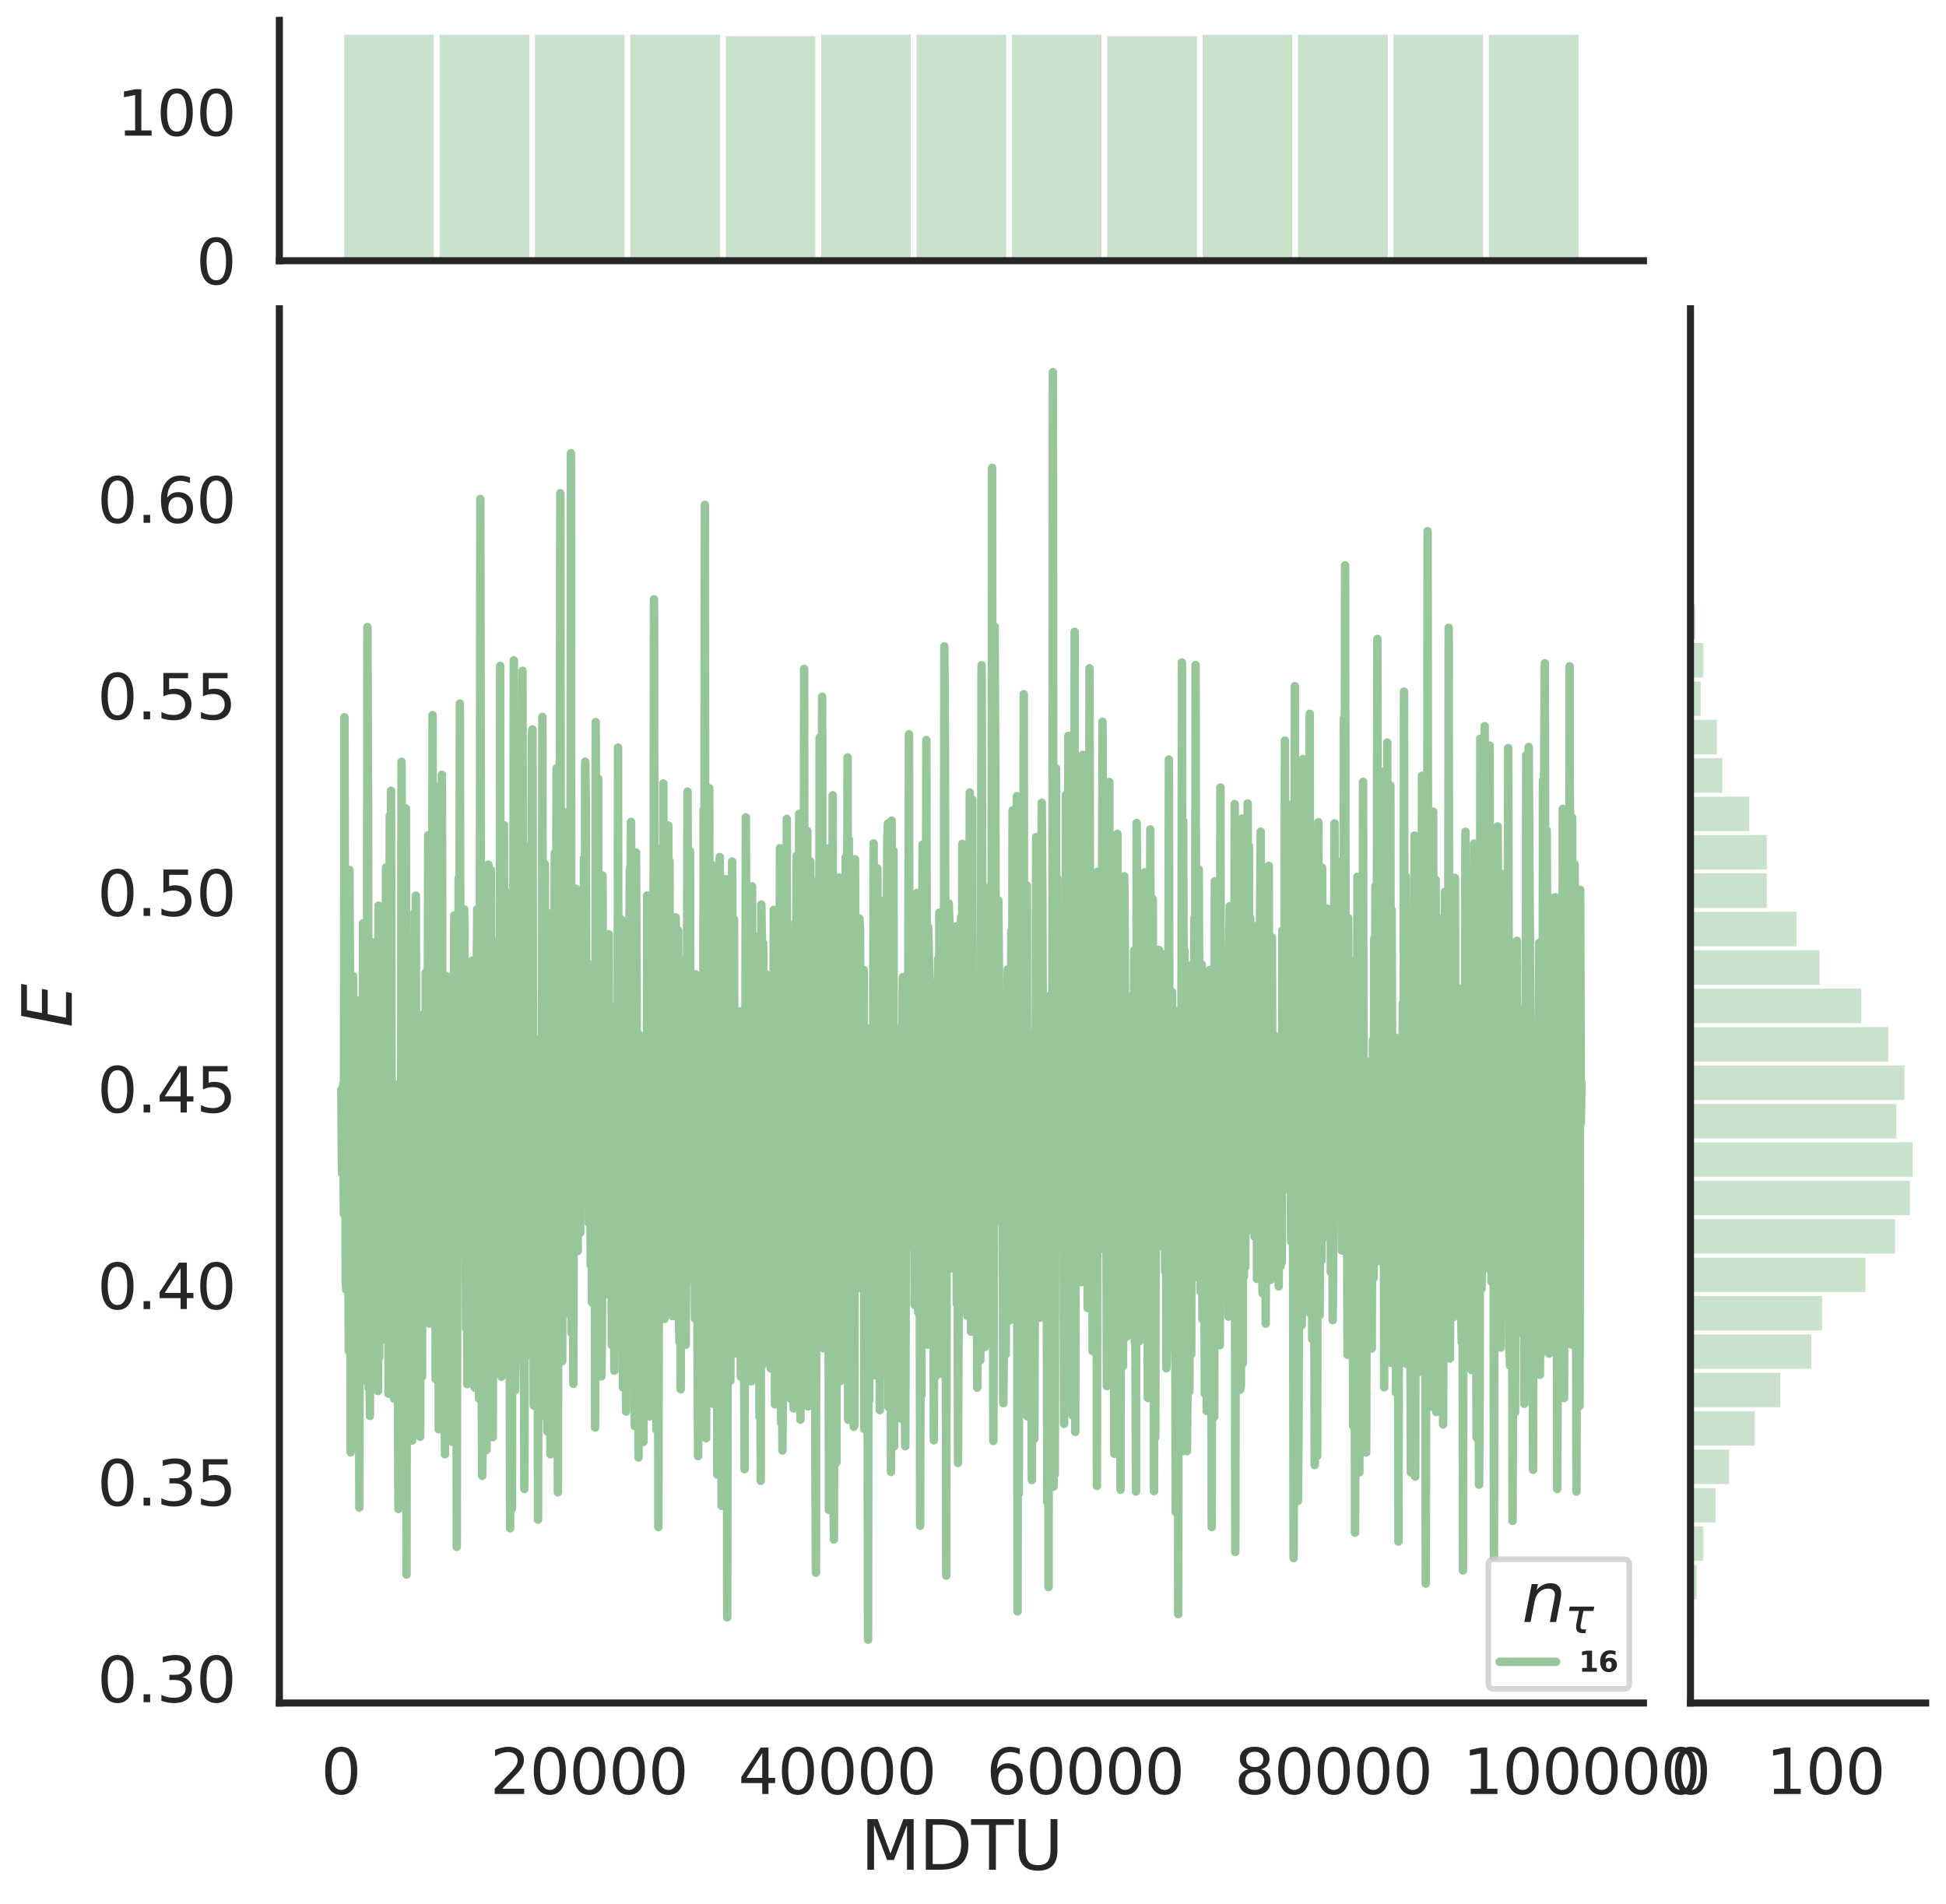<?xml version="1.0" encoding="utf-8" standalone="no"?>
<!DOCTYPE svg PUBLIC "-//W3C//DTD SVG 1.1//EN"
  "http://www.w3.org/Graphics/SVG/1.1/DTD/svg11.dtd">
<svg height="674.159pt" version="1.1" viewBox="0 0 688.982 674.159" width="688.982pt" xmlns="http://www.w3.org/2000/svg" xmlns:xlink="http://www.w3.org/1999/xlink">
 <defs>
  <style type="text/css">*{stroke-linecap:butt;stroke-linejoin:round;}</style>
 </defs>
 <g id="figure_1">
  <g id="patch_1">
   <path d="M 0 674.159 
L 688.982 674.159 
L 688.982 0 
L 0 0 
z
" style="fill:#ffffff;"/>
  </g>
  <g id="axes_1">
   <g id="patch_2">
    <path d="M 98.912 602.94 
L 581.861 602.94 
L 581.861 109.327 
L 98.912 109.327 
z
" style="fill:none;"/>
   </g>
   <g id="matplotlib.axis_1">
    <g id="xtick_1">
     <g id="text_1">
      <!-- 0 -->
      <g style="fill:#262626;" transform="translate(113.646 635.157)scale(0.22 -0.22)">
       <defs>
        <path d="M 2034 4250 
Q 1547 4250 1301 3770 
Q 1056 3291 1056 2328 
Q 1056 1369 1301 889 
Q 1547 409 2034 409 
Q 2525 409 2770 889 
Q 3016 1369 3016 2328 
Q 3016 3291 2770 3770 
Q 2525 4250 2034 4250 
z
M 2034 4750 
Q 2819 4750 3233 4129 
Q 3647 3509 3647 2328 
Q 3647 1150 3233 529 
Q 2819 -91 2034 -91 
Q 1250 -91 836 529 
Q 422 1150 422 2328 
Q 422 3509 836 4129 
Q 1250 4750 2034 4750 
z
" id="DejaVuSans-30" transform="scale(0.016)"/>
       </defs>
       <use xlink:href="#DejaVuSans-30"/>
      </g>
     </g>
    </g>
    <g id="xtick_2">
     <g id="text_2">
      <!-- 20000 -->
      <g style="fill:#262626;" transform="translate(173.504 635.157)scale(0.22 -0.22)">
       <defs>
        <path d="M 1228 531 
L 3431 531 
L 3431 0 
L 469 0 
L 469 531 
Q 828 903 1448 1529 
Q 2069 2156 2228 2338 
Q 2531 2678 2651 2914 
Q 2772 3150 2772 3378 
Q 2772 3750 2511 3984 
Q 2250 4219 1831 4219 
Q 1534 4219 1204 4116 
Q 875 4013 500 3803 
L 500 4441 
Q 881 4594 1212 4672 
Q 1544 4750 1819 4750 
Q 2544 4750 2975 4387 
Q 3406 4025 3406 3419 
Q 3406 3131 3298 2873 
Q 3191 2616 2906 2266 
Q 2828 2175 2409 1742 
Q 1991 1309 1228 531 
z
" id="DejaVuSans-32" transform="scale(0.016)"/>
       </defs>
       <use xlink:href="#DejaVuSans-32"/>
       <use x="63.623" xlink:href="#DejaVuSans-30"/>
       <use x="127.246" xlink:href="#DejaVuSans-30"/>
       <use x="190.869" xlink:href="#DejaVuSans-30"/>
       <use x="254.492" xlink:href="#DejaVuSans-30"/>
      </g>
     </g>
    </g>
    <g id="xtick_3">
     <g id="text_3">
      <!-- 40000 -->
      <g style="fill:#262626;" transform="translate(261.357 635.157)scale(0.22 -0.22)">
       <defs>
        <path d="M 2419 4116 
L 825 1625 
L 2419 1625 
L 2419 4116 
z
M 2253 4666 
L 3047 4666 
L 3047 1625 
L 3713 1625 
L 3713 1100 
L 3047 1100 
L 3047 0 
L 2419 0 
L 2419 1100 
L 313 1100 
L 313 1709 
L 2253 4666 
z
" id="DejaVuSans-34" transform="scale(0.016)"/>
       </defs>
       <use xlink:href="#DejaVuSans-34"/>
       <use x="63.623" xlink:href="#DejaVuSans-30"/>
       <use x="127.246" xlink:href="#DejaVuSans-30"/>
       <use x="190.869" xlink:href="#DejaVuSans-30"/>
       <use x="254.492" xlink:href="#DejaVuSans-30"/>
      </g>
     </g>
    </g>
    <g id="xtick_4">
     <g id="text_4">
      <!-- 60000 -->
      <g style="fill:#262626;" transform="translate(349.209 635.157)scale(0.22 -0.22)">
       <defs>
        <path d="M 2113 2584 
Q 1688 2584 1439 2293 
Q 1191 2003 1191 1497 
Q 1191 994 1439 701 
Q 1688 409 2113 409 
Q 2538 409 2786 701 
Q 3034 994 3034 1497 
Q 3034 2003 2786 2293 
Q 2538 2584 2113 2584 
z
M 3366 4563 
L 3366 3988 
Q 3128 4100 2886 4159 
Q 2644 4219 2406 4219 
Q 1781 4219 1451 3797 
Q 1122 3375 1075 2522 
Q 1259 2794 1537 2939 
Q 1816 3084 2150 3084 
Q 2853 3084 3261 2657 
Q 3669 2231 3669 1497 
Q 3669 778 3244 343 
Q 2819 -91 2113 -91 
Q 1303 -91 875 529 
Q 447 1150 447 2328 
Q 447 3434 972 4092 
Q 1497 4750 2381 4750 
Q 2619 4750 2861 4703 
Q 3103 4656 3366 4563 
z
" id="DejaVuSans-36" transform="scale(0.016)"/>
       </defs>
       <use xlink:href="#DejaVuSans-36"/>
       <use x="63.623" xlink:href="#DejaVuSans-30"/>
       <use x="127.246" xlink:href="#DejaVuSans-30"/>
       <use x="190.869" xlink:href="#DejaVuSans-30"/>
       <use x="254.492" xlink:href="#DejaVuSans-30"/>
      </g>
     </g>
    </g>
    <g id="xtick_5">
     <g id="text_5">
      <!-- 80000 -->
      <g style="fill:#262626;" transform="translate(437.062 635.157)scale(0.22 -0.22)">
       <defs>
        <path d="M 2034 2216 
Q 1584 2216 1326 1975 
Q 1069 1734 1069 1313 
Q 1069 891 1326 650 
Q 1584 409 2034 409 
Q 2484 409 2743 651 
Q 3003 894 3003 1313 
Q 3003 1734 2745 1975 
Q 2488 2216 2034 2216 
z
M 1403 2484 
Q 997 2584 770 2862 
Q 544 3141 544 3541 
Q 544 4100 942 4425 
Q 1341 4750 2034 4750 
Q 2731 4750 3128 4425 
Q 3525 4100 3525 3541 
Q 3525 3141 3298 2862 
Q 3072 2584 2669 2484 
Q 3125 2378 3379 2068 
Q 3634 1759 3634 1313 
Q 3634 634 3220 271 
Q 2806 -91 2034 -91 
Q 1263 -91 848 271 
Q 434 634 434 1313 
Q 434 1759 690 2068 
Q 947 2378 1403 2484 
z
M 1172 3481 
Q 1172 3119 1398 2916 
Q 1625 2713 2034 2713 
Q 2441 2713 2670 2916 
Q 2900 3119 2900 3481 
Q 2900 3844 2670 4047 
Q 2441 4250 2034 4250 
Q 1625 4250 1398 4047 
Q 1172 3844 1172 3481 
z
" id="DejaVuSans-38" transform="scale(0.016)"/>
       </defs>
       <use xlink:href="#DejaVuSans-38"/>
       <use x="63.623" xlink:href="#DejaVuSans-30"/>
       <use x="127.246" xlink:href="#DejaVuSans-30"/>
       <use x="190.869" xlink:href="#DejaVuSans-30"/>
       <use x="254.492" xlink:href="#DejaVuSans-30"/>
      </g>
     </g>
    </g>
    <g id="xtick_6">
     <g id="text_6">
      <!-- 100000 -->
      <g style="fill:#262626;" transform="translate(517.917 635.157)scale(0.22 -0.22)">
       <defs>
        <path d="M 794 531 
L 1825 531 
L 1825 4091 
L 703 3866 
L 703 4441 
L 1819 4666 
L 2450 4666 
L 2450 531 
L 3481 531 
L 3481 0 
L 794 0 
L 794 531 
z
" id="DejaVuSans-31" transform="scale(0.016)"/>
       </defs>
       <use xlink:href="#DejaVuSans-31"/>
       <use x="63.623" xlink:href="#DejaVuSans-30"/>
       <use x="127.246" xlink:href="#DejaVuSans-30"/>
       <use x="190.869" xlink:href="#DejaVuSans-30"/>
       <use x="254.492" xlink:href="#DejaVuSans-30"/>
       <use x="318.115" xlink:href="#DejaVuSans-30"/>
      </g>
     </g>
    </g>
    <g id="text_7">
     <!-- MDTU -->
     <g style="fill:#262626;" transform="translate(304.681 661.968)scale(0.24 -0.24)">
      <defs>
       <path d="M 628 4666 
L 1569 4666 
L 2759 1491 
L 3956 4666 
L 4897 4666 
L 4897 0 
L 4281 0 
L 4281 4097 
L 3078 897 
L 2444 897 
L 1241 4097 
L 1241 0 
L 628 0 
L 628 4666 
z
" id="DejaVuSans-4d" transform="scale(0.016)"/>
       <path d="M 1259 4147 
L 1259 519 
L 2022 519 
Q 2988 519 3436 956 
Q 3884 1394 3884 2338 
Q 3884 3275 3436 3711 
Q 2988 4147 2022 4147 
L 1259 4147 
z
M 628 4666 
L 1925 4666 
Q 3281 4666 3915 4102 
Q 4550 3538 4550 2338 
Q 4550 1131 3912 565 
Q 3275 0 1925 0 
L 628 0 
L 628 4666 
z
" id="DejaVuSans-44" transform="scale(0.016)"/>
       <path d="M -19 4666 
L 3928 4666 
L 3928 4134 
L 2272 4134 
L 2272 0 
L 1638 0 
L 1638 4134 
L -19 4134 
L -19 4666 
z
" id="DejaVuSans-54" transform="scale(0.016)"/>
       <path d="M 556 4666 
L 1191 4666 
L 1191 1831 
Q 1191 1081 1462 751 
Q 1734 422 2344 422 
Q 2950 422 3222 751 
Q 3494 1081 3494 1831 
L 3494 4666 
L 4128 4666 
L 4128 1753 
Q 4128 841 3676 375 
Q 3225 -91 2344 -91 
Q 1459 -91 1007 375 
Q 556 841 556 1753 
L 556 4666 
z
" id="DejaVuSans-55" transform="scale(0.016)"/>
      </defs>
      <use xlink:href="#DejaVuSans-4d"/>
      <use x="86.279" xlink:href="#DejaVuSans-44"/>
      <use x="163.281" xlink:href="#DejaVuSans-54"/>
      <use x="224.365" xlink:href="#DejaVuSans-55"/>
     </g>
    </g>
   </g>
   <g id="matplotlib.axis_2">
    <g id="ytick_1">
     <g id="text_8">
      <!-- 0.30 -->
      <g style="fill:#262626;" transform="translate(34.428 602.647)scale(0.22 -0.22)">
       <defs>
        <path d="M 684 794 
L 1344 794 
L 1344 0 
L 684 0 
L 684 794 
z
" id="DejaVuSans-2e" transform="scale(0.016)"/>
        <path d="M 2597 2516 
Q 3050 2419 3304 2112 
Q 3559 1806 3559 1356 
Q 3559 666 3084 287 
Q 2609 -91 1734 -91 
Q 1441 -91 1130 -33 
Q 819 25 488 141 
L 488 750 
Q 750 597 1062 519 
Q 1375 441 1716 441 
Q 2309 441 2620 675 
Q 2931 909 2931 1356 
Q 2931 1769 2642 2001 
Q 2353 2234 1838 2234 
L 1294 2234 
L 1294 2753 
L 1863 2753 
Q 2328 2753 2575 2939 
Q 2822 3125 2822 3475 
Q 2822 3834 2567 4026 
Q 2313 4219 1838 4219 
Q 1578 4219 1281 4162 
Q 984 4106 628 3988 
L 628 4550 
Q 988 4650 1302 4700 
Q 1616 4750 1894 4750 
Q 2613 4750 3031 4423 
Q 3450 4097 3450 3541 
Q 3450 3153 3228 2886 
Q 3006 2619 2597 2516 
z
" id="DejaVuSans-33" transform="scale(0.016)"/>
       </defs>
       <use xlink:href="#DejaVuSans-30"/>
       <use x="63.623" xlink:href="#DejaVuSans-2e"/>
       <use x="95.41" xlink:href="#DejaVuSans-33"/>
       <use x="159.033" xlink:href="#DejaVuSans-30"/>
      </g>
     </g>
    </g>
    <g id="ytick_2">
     <g id="text_9">
      <!-- 0.35 -->
      <g style="fill:#262626;" transform="translate(34.428 533.055)scale(0.22 -0.22)">
       <defs>
        <path d="M 691 4666 
L 3169 4666 
L 3169 4134 
L 1269 4134 
L 1269 2991 
Q 1406 3038 1543 3061 
Q 1681 3084 1819 3084 
Q 2600 3084 3056 2656 
Q 3513 2228 3513 1497 
Q 3513 744 3044 326 
Q 2575 -91 1722 -91 
Q 1428 -91 1123 -41 
Q 819 9 494 109 
L 494 744 
Q 775 591 1075 516 
Q 1375 441 1709 441 
Q 2250 441 2565 725 
Q 2881 1009 2881 1497 
Q 2881 1984 2565 2268 
Q 2250 2553 1709 2553 
Q 1456 2553 1204 2497 
Q 953 2441 691 2322 
L 691 4666 
z
" id="DejaVuSans-35" transform="scale(0.016)"/>
       </defs>
       <use xlink:href="#DejaVuSans-30"/>
       <use x="63.623" xlink:href="#DejaVuSans-2e"/>
       <use x="95.41" xlink:href="#DejaVuSans-33"/>
       <use x="159.033" xlink:href="#DejaVuSans-35"/>
      </g>
     </g>
    </g>
    <g id="ytick_3">
     <g id="text_10">
      <!-- 0.40 -->
      <g style="fill:#262626;" transform="translate(34.428 463.462)scale(0.22 -0.22)">
       <use xlink:href="#DejaVuSans-30"/>
       <use x="63.623" xlink:href="#DejaVuSans-2e"/>
       <use x="95.41" xlink:href="#DejaVuSans-34"/>
       <use x="159.033" xlink:href="#DejaVuSans-30"/>
      </g>
     </g>
    </g>
    <g id="ytick_4">
     <g id="text_11">
      <!-- 0.45 -->
      <g style="fill:#262626;" transform="translate(34.428 393.869)scale(0.22 -0.22)">
       <use xlink:href="#DejaVuSans-30"/>
       <use x="63.623" xlink:href="#DejaVuSans-2e"/>
       <use x="95.41" xlink:href="#DejaVuSans-34"/>
       <use x="159.033" xlink:href="#DejaVuSans-35"/>
      </g>
     </g>
    </g>
    <g id="ytick_5">
     <g id="text_12">
      <!-- 0.50 -->
      <g style="fill:#262626;" transform="translate(34.428 324.277)scale(0.22 -0.22)">
       <use xlink:href="#DejaVuSans-30"/>
       <use x="63.623" xlink:href="#DejaVuSans-2e"/>
       <use x="95.41" xlink:href="#DejaVuSans-35"/>
       <use x="159.033" xlink:href="#DejaVuSans-30"/>
      </g>
     </g>
    </g>
    <g id="ytick_6">
     <g id="text_13">
      <!-- 0.55 -->
      <g style="fill:#262626;" transform="translate(34.428 254.684)scale(0.22 -0.22)">
       <use xlink:href="#DejaVuSans-30"/>
       <use x="63.623" xlink:href="#DejaVuSans-2e"/>
       <use x="95.41" xlink:href="#DejaVuSans-35"/>
       <use x="159.033" xlink:href="#DejaVuSans-35"/>
      </g>
     </g>
    </g>
    <g id="ytick_7">
     <g id="text_14">
      <!-- 0.60 -->
      <g style="fill:#262626;" transform="translate(34.428 185.091)scale(0.22 -0.22)">
       <use xlink:href="#DejaVuSans-30"/>
       <use x="63.623" xlink:href="#DejaVuSans-2e"/>
       <use x="95.41" xlink:href="#DejaVuSans-36"/>
       <use x="159.033" xlink:href="#DejaVuSans-30"/>
      </g>
     </g>
    </g>
    <g id="text_15">
     <!-- $E$ -->
     <g style="fill:#262626;" transform="translate(25.436 363.813)rotate(-90)scale(0.24 -0.24)">
      <defs>
       <path d="M 1081 4666 
L 4031 4666 
L 3928 4134 
L 1606 4134 
L 1338 2753 
L 3566 2753 
L 3463 2222 
L 1234 2222 
L 909 531 
L 3284 531 
L 3181 0 
L 172 0 
L 1081 4666 
z
" id="DejaVuSans-Oblique-45" transform="scale(0.016)"/>
      </defs>
      <use transform="translate(0 0.094)" xlink:href="#DejaVuSans-Oblique-45"/>
     </g>
    </g>
   </g>
   <g id="line2d_1">
    <path clip-path="url(#pad5e156735)" d="M 120.864 385.814 
L 121.084 415.402 
L 121.303 386.801 
L 121.523 383.67 
L 121.743 429.761 
L 121.962 253.935 
L 122.402 453.784 
L 122.621 456.664 
L 122.841 379.818 
L 123.06 388.486 
L 123.5 478.352 
L 123.719 308.008 
L 123.939 350.327 
L 124.159 514.188 
L 124.378 384.657 
L 124.598 413.88 
L 125.037 345.568 
L 125.257 405.22 
L 125.476 424.006 
L 125.696 355.274 
L 125.916 402.727 
L 126.135 481.022 
L 126.355 403.433 
L 126.575 406.36 
L 126.794 403.505 
L 127.014 439.143 
L 127.233 533.757 
L 127.453 354.105 
L 127.673 375.933 
L 127.892 489.139 
L 128.112 427.335 
L 128.332 417.382 
L 128.551 326.914 
L 128.771 471.194 
L 129.21 412.425 
L 129.43 364.649 
L 129.649 457.155 
L 129.869 415.691 
L 130.089 221.991 
L 130.308 284.732 
L 130.528 491.461 
L 130.748 456.887 
L 130.967 501.272 
L 131.187 371.46 
L 131.406 333.422 
L 131.626 384.85 
L 131.846 360.747 
L 132.065 489.121 
L 132.285 390.146 
L 132.505 348.675 
L 132.724 384.115 
L 132.944 443.615 
L 133.164 395.338 
L 133.383 436.656 
L 133.603 428.635 
L 133.822 492.482 
L 134.042 320.65 
L 134.262 480.558 
L 134.701 339.179 
L 134.921 474.57 
L 135.36 383.439 
L 135.579 461.945 
L 135.799 348.229 
L 136.019 379.849 
L 136.238 454.083 
L 136.458 411.361 
L 136.678 307.154 
L 136.897 366.938 
L 137.117 462.562 
L 137.337 331.817 
L 137.556 493.437 
L 137.776 463.337 
L 137.995 288.775 
L 138.215 446.07 
L 138.435 279.979 
L 138.874 492.312 
L 139.094 476.113 
L 139.313 410.3 
L 139.533 495.24 
L 139.752 479.16 
L 139.972 453.748 
L 140.192 483.648 
L 140.411 384.111 
L 140.851 486.184 
L 141.07 534.271 
L 141.29 426.709 
L 141.51 384.507 
L 141.729 386.18 
L 141.949 441.96 
L 142.168 269.711 
L 142.388 430.283 
L 142.608 341.64 
L 142.827 512.955 
L 143.047 361.487 
L 143.267 385.989 
L 143.486 429.686 
L 143.706 286.259 
L 143.926 557.473 
L 144.145 364.03 
L 144.365 452.424 
L 144.584 485.895 
L 144.804 364.508 
L 145.024 349.053 
L 145.243 441.773 
L 145.463 362.431 
L 145.683 464.057 
L 145.902 510.036 
L 146.122 499.081 
L 146.341 381.52 
L 146.561 396.112 
L 146.781 323.067 
L 147 410.02 
L 147.22 317.087 
L 147.44 446.969 
L 147.659 389.164 
L 147.879 502.384 
L 148.099 495.344 
L 148.318 443.687 
L 148.538 359.38 
L 148.757 508.658 
L 148.977 376.409 
L 149.197 477.309 
L 149.416 487.457 
L 149.636 361.96 
L 149.856 463.954 
L 150.075 379.643 
L 150.295 396.435 
L 150.514 441.686 
L 150.734 344.318 
L 150.954 442.553 
L 151.173 463.48 
L 151.613 295.746 
L 151.832 364.18 
L 152.052 468.621 
L 152.272 376.056 
L 152.491 387.806 
L 152.711 439.95 
L 152.93 412.373 
L 153.15 253.194 
L 153.37 395.04 
L 153.589 409.266 
L 153.809 333.639 
L 154.029 381.66 
L 154.248 488.276 
L 154.468 405.182 
L 154.687 458.026 
L 155.127 278.529 
L 155.346 506.013 
L 155.566 412.577 
L 155.786 369.687 
L 156.225 430.053 
L 156.445 274.312 
L 156.664 381.59 
L 156.884 386.433 
L 157.103 431.573 
L 157.323 389.122 
L 157.543 514.867 
L 157.982 345.533 
L 158.861 477.199 
L 159.08 447.342 
L 159.3 351.189 
L 159.519 403.249 
L 159.739 410.731 
L 159.959 388.865 
L 160.178 510.496 
L 160.837 324.102 
L 161.057 355.073 
L 161.276 431.059 
L 161.496 339.182 
L 161.716 547.634 
L 161.935 425.683 
L 162.155 419.879 
L 162.375 311.009 
L 162.594 386.954 
L 162.814 249.088 
L 163.034 372.249 
L 163.253 432.988 
L 163.473 426.05 
L 163.692 437.378 
L 163.912 403.075 
L 164.132 441.661 
L 164.351 321.93 
L 164.571 356.26 
L 165.01 470.28 
L 165.23 417.849 
L 165.449 490.054 
L 165.669 474.612 
L 165.889 371.168 
L 166.328 446.038 
L 166.548 344.818 
L 166.767 466.267 
L 166.987 380.751 
L 167.207 340.082 
L 167.426 356.59 
L 167.646 435.138 
L 167.865 395.274 
L 168.085 491.26 
L 168.305 420.968 
L 168.524 415.257 
L 168.744 351.437 
L 168.964 321.902 
L 169.183 418.836 
L 169.403 375.942 
L 169.622 495.178 
L 169.842 389.452 
L 170.062 176.653 
L 170.501 478.755 
L 170.721 522.51 
L 170.94 508.257 
L 171.38 412.331 
L 171.599 425.364 
L 171.819 401.832 
L 172.258 513.376 
L 172.478 356.774 
L 172.917 306.141 
L 173.356 457.564 
L 173.796 308.011 
L 174.015 429.04 
L 174.235 386.125 
L 174.454 508.825 
L 174.674 406.096 
L 174.894 412.002 
L 175.113 342.928 
L 175.333 397.463 
L 175.553 375.716 
L 175.772 333.456 
L 175.992 337.655 
L 176.211 407.635 
L 176.431 399.267 
L 176.651 356.893 
L 176.87 425.505 
L 177.09 235.752 
L 177.31 471.97 
L 177.529 487.4 
L 177.969 436.993 
L 178.188 451.121 
L 178.408 292.104 
L 178.627 397.732 
L 178.847 315.338 
L 179.286 434.295 
L 179.506 449.555 
L 179.726 449.485 
L 179.945 419.447 
L 180.165 416.531 
L 180.384 397.343 
L 180.604 541.044 
L 180.824 359.137 
L 181.263 534.102 
L 181.483 316.845 
L 181.702 364.032 
L 181.922 233.786 
L 182.361 492.275 
L 182.581 476.688 
L 182.8 416.211 
L 183.02 404.408 
L 183.459 459.017 
L 183.679 343.079 
L 183.899 461.735 
L 184.118 441.31 
L 184.338 357.75 
L 184.557 407.112 
L 184.777 360.291 
L 184.997 237.488 
L 185.216 422.527 
L 185.436 451.962 
L 185.656 527.17 
L 185.875 417.091 
L 186.095 460.992 
L 186.315 480.029 
L 186.534 361.184 
L 186.754 425.763 
L 186.973 415.645 
L 187.193 434.792 
L 187.413 387.659 
L 187.632 402.779 
L 187.852 299.22 
L 188.072 372.008 
L 188.291 260.583 
L 188.511 258.245 
L 188.95 497.604 
L 189.389 433.272 
L 189.609 437.513 
L 189.829 367.969 
L 190.048 379.795 
L 190.268 368.857 
L 190.488 538.013 
L 190.707 438.199 
L 190.927 501.988 
L 191.146 436.638 
L 191.366 415.995 
L 191.586 468.01 
L 191.805 443.825 
L 192.025 253.807 
L 192.245 447.095 
L 192.464 373.065 
L 192.904 305.999 
L 193.123 445.589 
L 193.343 472.106 
L 193.562 322.949 
L 193.782 506.81 
L 194.002 374.194 
L 194.221 452.168 
L 194.441 356.12 
L 194.661 403.625 
L 194.88 514.9 
L 195.1 352.01 
L 195.319 395.146 
L 195.539 388.018 
L 195.759 430.705 
L 195.978 415.575 
L 196.198 388.456 
L 196.418 301.99 
L 196.637 417.382 
L 197.077 272.033 
L 197.516 528.331 
L 197.735 398.192 
L 197.955 371.44 
L 198.175 302.259 
L 198.394 174.611 
L 198.614 422.879 
L 198.834 425.357 
L 199.053 481.948 
L 199.492 287.388 
L 199.712 379.234 
L 199.932 409.144 
L 200.151 338.423 
L 200.371 415.589 
L 200.591 351.334 
L 200.81 429.482 
L 201.25 383.268 
L 201.469 465.16 
L 201.689 287.057 
L 201.908 409.845 
L 202.128 160.441 
L 202.348 471.849 
L 202.567 471 
L 202.787 439.333 
L 203.007 489.903 
L 203.226 335.504 
L 203.446 350.233 
L 203.665 380.68 
L 203.885 314.677 
L 204.324 375.783 
L 204.544 442.892 
L 204.764 360.345 
L 204.983 415.845 
L 205.423 436.435 
L 205.642 375.215 
L 205.862 347.841 
L 206.081 352.485 
L 206.521 426.809 
L 206.74 303.918 
L 206.96 409.863 
L 207.18 269.677 
L 207.399 283.178 
L 207.619 393.567 
L 207.839 403.994 
L 208.058 398.292 
L 208.278 341.287 
L 208.497 433.03 
L 208.717 425.501 
L 208.937 400.874 
L 209.156 448.012 
L 209.376 358.683 
L 209.596 461.152 
L 209.815 344.255 
L 210.035 449.993 
L 210.254 380.941 
L 210.474 354.71 
L 210.694 505.411 
L 210.913 255.673 
L 211.133 394.035 
L 211.353 375.585 
L 211.572 444.939 
L 211.792 275.679 
L 212.012 455.197 
L 212.451 329.015 
L 212.67 361.319 
L 212.89 487.314 
L 213.11 473.52 
L 213.329 309.988 
L 213.549 387.925 
L 213.769 388.408 
L 213.988 436.18 
L 214.208 393.92 
L 214.427 422.459 
L 214.647 338.522 
L 214.867 458.158 
L 215.086 431.816 
L 215.306 359.337 
L 215.526 330.765 
L 215.745 447.786 
L 215.965 442.238 
L 216.185 410.634 
L 216.404 405.847 
L 216.624 476.247 
L 216.843 385.544 
L 217.063 417.739 
L 217.283 356.495 
L 217.502 485.278 
L 217.942 395.232 
L 218.161 465.379 
L 218.381 468.015 
L 218.6 442.994 
L 218.82 264.68 
L 219.04 467.92 
L 219.259 455.807 
L 219.479 335.873 
L 219.699 367.314 
L 219.918 325.522 
L 220.138 467.301 
L 220.358 350.946 
L 220.577 491.275 
L 220.797 436.295 
L 221.016 428.37 
L 221.236 397.278 
L 221.675 499.758 
L 221.895 412.328 
L 222.115 413.4 
L 222.334 401.864 
L 222.554 344.091 
L 222.774 341.504 
L 222.993 307.652 
L 223.213 323 
L 223.432 290.987 
L 223.652 434.278 
L 223.872 406.386 
L 224.091 439.985 
L 224.311 370.501 
L 224.75 504.952 
L 225.189 301.804 
L 225.409 351.89 
L 225.629 456.381 
L 225.848 383.27 
L 226.068 516.018 
L 226.288 366.335 
L 226.507 398.582 
L 226.727 372.52 
L 226.947 412.256 
L 227.166 427.077 
L 227.386 420.282 
L 227.605 408.318 
L 227.825 510.482 
L 228.264 374.402 
L 228.484 472.024 
L 228.704 458.718 
L 228.923 462.342 
L 229.143 317.053 
L 229.362 449.156 
L 229.582 472.154 
L 229.802 329.807 
L 230.021 501.457 
L 230.241 377.177 
L 230.461 436.707 
L 230.68 352.164 
L 230.9 487.427 
L 231.12 460.374 
L 231.339 379.479 
L 231.559 212.191 
L 231.778 415.786 
L 231.998 465.83 
L 232.218 309.217 
L 232.437 506.285 
L 232.657 312.827 
L 232.877 300.507 
L 233.096 540.653 
L 233.316 425.199 
L 233.535 427.486 
L 233.755 459.791 
L 233.975 328.432 
L 234.414 370.548 
L 234.634 418.148 
L 234.853 277.37 
L 235.073 409.908 
L 235.293 466.958 
L 235.732 351.188 
L 235.951 455.43 
L 236.171 341.446 
L 236.391 457.974 
L 236.61 292.287 
L 236.83 442.205 
L 237.05 304.968 
L 237.269 463.094 
L 237.489 382.079 
L 237.708 342.701 
L 237.928 363.714 
L 238.148 465.986 
L 238.367 409.96 
L 238.587 404.788 
L 238.807 324.833 
L 239.026 387.098 
L 239.246 324.8 
L 239.466 345.862 
L 239.685 436.238 
L 239.905 395.403 
L 240.124 329.458 
L 240.344 465.571 
L 240.564 475.238 
L 240.783 339.644 
L 241.003 491.878 
L 241.223 395.406 
L 241.442 447.866 
L 241.662 423.993 
L 241.882 383.344 
L 242.101 424.835 
L 242.321 385.144 
L 242.54 382.519 
L 242.76 476.134 
L 242.98 440.763 
L 243.419 280.283 
L 243.858 453.095 
L 244.078 403.375 
L 244.297 301.347 
L 244.517 402.332 
L 244.737 391.089 
L 245.176 346.262 
L 245.396 362.587 
L 245.615 368.99 
L 246.055 466.867 
L 246.274 344.974 
L 246.713 449.978 
L 246.933 468.892 
L 247.153 515.52 
L 247.372 485.673 
L 247.592 414.266 
L 247.812 437.287 
L 248.031 351.205 
L 248.251 376.526 
L 248.47 354.449 
L 248.91 425.618 
L 249.129 286.649 
L 249.349 336.15 
L 249.569 178.742 
L 249.788 485.493 
L 250.008 509.21 
L 250.228 329.298 
L 250.447 456.168 
L 250.886 394.842 
L 251.106 279.073 
L 251.326 424.952 
L 251.545 441.774 
L 251.765 395.126 
L 251.985 306.175 
L 252.204 490.947 
L 252.424 497.005 
L 252.643 415.297 
L 252.863 481.522 
L 253.083 484.731 
L 253.302 335.633 
L 253.522 339.814 
L 253.742 362.633 
L 253.961 522.03 
L 254.181 443.183 
L 254.401 473.594 
L 254.62 309.698 
L 254.84 303.463 
L 255.279 442.935 
L 255.499 533.137 
L 255.718 389.98 
L 255.938 358.26 
L 256.158 357.536 
L 256.377 464.097 
L 256.597 424.555 
L 256.817 311.259 
L 257.036 432.026 
L 257.256 376.093 
L 257.475 572.597 
L 257.695 408.193 
L 257.915 404.334 
L 258.134 410.246 
L 258.354 437.982 
L 258.574 488.871 
L 259.232 305.023 
L 259.672 436.44 
L 259.891 325.457 
L 260.111 455.296 
L 260.331 454.237 
L 260.77 385.798 
L 260.99 479.298 
L 261.209 448.567 
L 261.429 471.754 
L 261.648 435.87 
L 261.868 358.049 
L 262.088 453.771 
L 262.307 487.426 
L 262.527 396.797 
L 262.747 409.116 
L 262.966 383.111 
L 263.186 415.26 
L 263.625 520.16 
L 264.064 289.366 
L 264.504 424.705 
L 264.723 362.631 
L 264.943 443.33 
L 265.163 433.506 
L 265.382 392.998 
L 265.602 428.791 
L 265.821 341.07 
L 266.041 489.027 
L 266.261 313.836 
L 266.48 421.361 
L 266.7 389.097 
L 266.92 430.842 
L 267.139 411.671 
L 267.359 331.601 
L 267.798 392.99 
L 268.018 368.645 
L 268.237 382.739 
L 268.457 342.373 
L 268.896 501.695 
L 269.116 428.561 
L 269.336 524.269 
L 269.555 320.249 
L 269.775 334.503 
L 269.994 483.106 
L 270.214 333.992 
L 270.434 463.806 
L 270.653 418.125 
L 270.873 471.69 
L 271.093 447.605 
L 271.312 344.977 
L 271.532 437.669 
L 271.752 405.008 
L 271.971 403.778 
L 272.191 415.756 
L 272.41 451.249 
L 272.63 389.111 
L 272.85 484.445 
L 273.069 357.239 
L 273.289 369.318 
L 273.509 348.191 
L 273.728 439.013 
L 273.948 322.179 
L 274.167 356.896 
L 274.387 497.223 
L 274.826 446.522 
L 275.046 378.694 
L 275.485 482.148 
L 275.705 365.351 
L 275.925 398.078 
L 276.144 300.295 
L 276.583 503.765 
L 276.803 470.696 
L 277.023 513.543 
L 277.242 479.66 
L 277.462 301.995 
L 277.682 344.925 
L 277.901 459.403 
L 278.121 441.342 
L 278.34 485.109 
L 278.56 289.91 
L 278.78 442.575 
L 278.999 410.111 
L 279.219 330.906 
L 279.439 385.638 
L 279.658 359.599 
L 279.878 495.183 
L 280.098 437.374 
L 280.317 444.156 
L 280.537 411.262 
L 280.756 442.614 
L 280.976 498.639 
L 281.196 359.852 
L 281.415 444.833 
L 281.635 326.681 
L 281.855 350.027 
L 282.074 302.926 
L 282.294 444.671 
L 282.513 426.045 
L 282.733 392.774 
L 282.953 288.107 
L 283.172 446.139 
L 283.392 502.615 
L 283.612 457.385 
L 283.831 334.194 
L 284.051 436.364 
L 284.271 366.937 
L 284.49 415.344 
L 284.71 236.833 
L 284.929 455.411 
L 285.369 327.626 
L 285.588 440.071 
L 285.808 294.218 
L 286.028 497.922 
L 286.247 487.546 
L 286.467 345.461 
L 286.686 424.418 
L 286.906 304.988 
L 287.126 459.418 
L 287.345 456.073 
L 287.565 429.391 
L 287.785 421.043 
L 288.004 481.314 
L 288.444 312.194 
L 288.663 514.239 
L 288.883 556.831 
L 289.102 326.69 
L 289.322 386.314 
L 289.542 333.677 
L 289.761 328.501 
L 289.981 393.385 
L 290.201 261.171 
L 290.42 440.64 
L 290.64 442.552 
L 290.86 443.275 
L 291.079 246.687 
L 291.299 452.899 
L 291.518 477.341 
L 291.738 395.516 
L 292.177 439.413 
L 292.397 425.095 
L 292.617 339.188 
L 292.836 475.052 
L 293.056 300.405 
L 293.495 534.577 
L 293.715 369.593 
L 293.934 350.167 
L 294.154 373.191 
L 294.374 532.315 
L 294.813 281.576 
L 295.033 509.968 
L 295.252 545.013 
L 295.472 323.782 
L 295.691 418.379 
L 295.911 391.785 
L 296.131 517.804 
L 296.35 409.217 
L 296.57 465.538 
L 296.79 367.827 
L 297.229 310.675 
L 297.448 489.009 
L 297.888 360.761 
L 298.107 475.764 
L 298.327 316.865 
L 298.547 361.987 
L 298.766 373.046 
L 298.986 437.045 
L 299.206 460.436 
L 299.425 303.441 
L 299.645 308.492 
L 299.864 358.623 
L 300.084 268.155 
L 300.304 502.649 
L 300.523 297.202 
L 300.743 450.332 
L 300.963 373.405 
L 301.182 379.497 
L 301.402 448.952 
L 301.621 360.536 
L 301.841 375.025 
L 302.061 304.986 
L 302.28 505.16 
L 302.5 504.59 
L 302.72 304.224 
L 302.939 375.637 
L 303.159 388.59 
L 303.379 427.059 
L 303.598 397.154 
L 303.818 387.565 
L 304.037 456.043 
L 304.257 325.192 
L 304.477 328.703 
L 304.696 394.407 
L 304.916 353.501 
L 305.136 398.278 
L 305.355 405.638 
L 305.575 383.889 
L 305.795 343.367 
L 306.014 505.937 
L 306.234 427.265 
L 306.453 423.029 
L 306.673 446.633 
L 306.893 363.953 
L 307.112 448.33 
L 307.332 580.503 
L 307.552 418.102 
L 307.771 495.865 
L 307.991 373.317 
L 308.65 475.248 
L 308.869 454.111 
L 309.089 402.35 
L 309.309 298.593 
L 309.528 448.163 
L 309.748 475.205 
L 309.968 486.951 
L 310.187 473.987 
L 310.407 442.869 
L 310.626 307.433 
L 310.846 437.893 
L 311.066 433.815 
L 311.285 326.272 
L 311.505 499.25 
L 311.725 318.817 
L 311.944 371.909 
L 312.164 391.598 
L 312.383 385.094 
L 312.823 486.265 
L 313.042 388.862 
L 313.262 428.854 
L 313.482 319.075 
L 313.701 399.089 
L 314.141 298.096 
L 314.36 291.588 
L 314.58 498.159 
L 314.799 353.221 
L 315.019 291.165 
L 315.239 291.229 
L 315.458 521.121 
L 315.678 290.57 
L 315.898 409.477 
L 316.117 321.271 
L 316.337 301.218 
L 316.556 512.14 
L 316.776 399.898 
L 316.996 416.198 
L 317.215 364.169 
L 317.435 424.823 
L 317.874 472.832 
L 318.094 392.06 
L 318.314 379.025 
L 318.533 419.341 
L 318.753 406.405 
L 319.192 502.349 
L 319.412 385.367 
L 319.631 345.972 
L 320.071 390.615 
L 320.51 512.032 
L 320.949 358.398 
L 321.388 407.339 
L 321.828 259.962 
L 322.047 413.073 
L 322.267 391.218 
L 322.487 345.037 
L 322.706 424.062 
L 323.145 362.233 
L 323.365 441.614 
L 323.585 345.097 
L 323.804 462.035 
L 324.024 389.596 
L 324.244 387.785 
L 324.463 418.524 
L 324.683 316.133 
L 324.903 424.632 
L 325.122 464.694 
L 325.342 375.497 
L 325.561 394.121 
L 325.781 540.21 
L 326.001 417.919 
L 326.22 494.069 
L 326.44 351.519 
L 326.66 298.96 
L 326.879 475.748 
L 327.099 440.152 
L 327.318 431.914 
L 327.538 462.514 
L 327.758 385.222 
L 327.977 262.004 
L 328.197 409.703 
L 328.417 476.033 
L 328.636 328.152 
L 329.734 375.784 
L 329.954 380.135 
L 330.174 425.842 
L 330.393 348.015 
L 330.613 509.925 
L 330.833 427.371 
L 331.052 472.267 
L 331.272 487.163 
L 331.491 405.836 
L 331.711 417.213 
L 331.931 404.1 
L 332.15 339.489 
L 332.37 434.365 
L 332.59 323.139 
L 332.809 335.935 
L 333.029 486.394 
L 333.249 352.897 
L 333.468 347.189 
L 333.688 410.457 
L 333.907 333.206 
L 334.127 422.498 
L 334.347 228.854 
L 334.566 266.219 
L 335.006 557.85 
L 335.225 369.35 
L 335.445 432.173 
L 335.664 429.302 
L 335.884 319.869 
L 336.104 325.608 
L 336.323 446.877 
L 336.543 416.725 
L 336.763 449.09 
L 336.982 385.266 
L 337.202 391.344 
L 337.422 357.9 
L 337.641 413.199 
L 337.861 380.469 
L 338.08 392.759 
L 338.3 418.858 
L 338.52 327.998 
L 338.739 461.619 
L 338.959 397.281 
L 339.179 517.949 
L 339.398 465.619 
L 339.618 375.829 
L 339.838 455.886 
L 340.057 339.901 
L 340.277 324.756 
L 340.496 426.526 
L 340.716 298.766 
L 340.936 426.868 
L 341.155 441.577 
L 341.375 386.716 
L 341.595 411.409 
L 341.814 299.709 
L 342.034 463.665 
L 342.253 434.732 
L 342.473 465.875 
L 342.693 356.005 
L 342.912 459.415 
L 343.132 425.018 
L 343.352 280.561 
L 343.791 471.462 
L 344.011 443.365 
L 344.23 283.06 
L 344.45 439.096 
L 344.889 367.756 
L 345.109 375.604 
L 345.328 373.554 
L 345.548 427.449 
L 345.768 368.457 
L 345.987 491.305 
L 346.207 450.181 
L 346.426 442.745 
L 346.646 374.955 
L 346.866 364.957 
L 347.085 481.614 
L 347.525 235.534 
L 347.964 384.024 
L 348.184 399.263 
L 348.403 360.876 
L 348.623 476.905 
L 348.842 424.464 
L 349.062 427.582 
L 349.282 436.126 
L 349.501 410.69 
L 349.721 458.536 
L 349.941 360.455 
L 350.16 409.3 
L 350.38 314.112 
L 350.599 466.594 
L 350.819 373.755 
L 351.039 381.707 
L 351.258 165.631 
L 351.478 400.352 
L 351.698 510.171 
L 351.917 431.151 
L 352.137 221.838 
L 352.357 269.6 
L 352.796 432.383 
L 353.015 430.024 
L 353.455 318.765 
L 353.674 343.697 
L 353.894 401.315 
L 354.114 375.766 
L 354.333 428.741 
L 354.553 414.568 
L 354.773 410.316 
L 354.992 415.808 
L 355.212 496.775 
L 355.431 477.521 
L 355.651 369.956 
L 355.871 356.639 
L 356.09 479.511 
L 356.31 400.617 
L 356.53 382.908 
L 356.749 343.249 
L 356.969 377.414 
L 357.188 461.954 
L 357.408 467.537 
L 357.628 397.881 
L 357.847 436.094 
L 358.067 329.619 
L 358.287 404.499 
L 358.506 286.9 
L 358.946 457.798 
L 359.165 409.402 
L 359.385 411.441 
L 359.604 401.522 
L 359.824 308.242 
L 360.044 281.896 
L 360.263 570.535 
L 360.483 406.299 
L 360.703 528.875 
L 360.922 418.189 
L 361.142 455.711 
L 361.581 394.382 
L 361.801 315.518 
L 362.02 389.185 
L 362.24 394.613 
L 362.46 245.785 
L 362.679 430.076 
L 362.899 445.677 
L 363.119 328.314 
L 363.338 364.714 
L 363.558 313.5 
L 363.777 501.464 
L 363.997 401.775 
L 364.217 365.441 
L 364.436 455.819 
L 364.656 365.748 
L 365.315 524.016 
L 365.534 418.443 
L 365.754 493.511 
L 365.974 443.91 
L 366.193 509.432 
L 366.633 399.871 
L 366.852 296.375 
L 367.072 436.17 
L 367.292 413.148 
L 367.731 346.183 
L 367.95 442.002 
L 368.17 466.52 
L 368.609 366.09 
L 368.829 284.196 
L 369.049 316.732 
L 369.268 388.936 
L 369.488 399.338 
L 369.707 370.751 
L 369.927 377.252 
L 370.147 366.525 
L 370.366 398.764 
L 370.586 449.404 
L 370.806 531.791 
L 371.025 376.377 
L 371.245 561.89 
L 371.465 352.652 
L 371.684 378.494 
L 371.904 378.539 
L 372.343 446.275 
L 372.563 396.659 
L 372.782 131.764 
L 373.002 526.324 
L 373.222 438.752 
L 373.441 522.022 
L 373.881 272.01 
L 374.1 416.941 
L 374.32 310.993 
L 374.539 425.184 
L 374.759 387.677 
L 374.979 423.3 
L 375.198 416.315 
L 375.418 394.849 
L 375.638 433.961 
L 375.857 376.021 
L 376.077 389.702 
L 376.296 360.807 
L 376.516 408.533 
L 376.736 504.13 
L 376.955 475.4 
L 377.175 479.876 
L 377.395 281.454 
L 377.614 370.909 
L 377.834 392.263 
L 378.054 362.329 
L 378.273 260.518 
L 378.493 411.548 
L 378.932 451.148 
L 379.152 298.958 
L 379.371 416.949 
L 379.591 434.163 
L 379.811 501.172 
L 380.03 374.32 
L 380.25 438.776 
L 380.469 223.699 
L 380.689 506.976 
L 380.909 344.166 
L 381.128 435.199 
L 381.348 395.268 
L 381.568 377.385 
L 381.787 405.481 
L 382.227 318.244 
L 382.446 425.153 
L 382.666 453.97 
L 382.885 382.853 
L 383.105 441.144 
L 383.325 267.23 
L 383.544 323.916 
L 383.764 426.228 
L 383.984 287.612 
L 384.203 285.31 
L 384.423 356.442 
L 384.642 370.377 
L 384.862 283.766 
L 385.082 463.122 
L 385.301 331.105 
L 385.521 384.116 
L 385.741 236.605 
L 385.96 371.731 
L 386.18 429.172 
L 386.619 354.845 
L 386.839 478.346 
L 387.058 440.031 
L 387.278 347.767 
L 387.498 427.068 
L 387.717 376.694 
L 387.937 375.834 
L 388.157 372.089 
L 388.376 526.077 
L 388.596 308.621 
L 388.816 316.854 
L 389.035 401.639 
L 389.255 442.329 
L 389.474 438.81 
L 389.694 399.373 
L 389.914 435.288 
L 390.353 255.527 
L 390.792 425.854 
L 391.012 413.513 
L 391.231 360.013 
L 391.671 416.685 
L 391.89 490.758 
L 392.11 441.51 
L 392.33 290.932 
L 392.549 370.462 
L 392.769 276.872 
L 392.989 447.601 
L 393.208 355.962 
L 393.428 356.365 
L 393.647 378.515 
L 393.867 441.568 
L 394.306 417.383 
L 394.526 514.699 
L 394.746 359.867 
L 395.185 493.902 
L 395.404 447.972 
L 395.624 295.248 
L 396.063 499.988 
L 396.283 407.861 
L 396.503 371.199 
L 396.722 527.448 
L 396.942 398.888 
L 397.381 319.284 
L 397.601 483.656 
L 398.04 310.254 
L 398.26 339.386 
L 398.479 418.178 
L 398.699 361.24 
L 398.919 473.227 
L 399.138 390.75 
L 399.358 387.945 
L 399.577 452.988 
L 399.797 442.253 
L 400.017 460.934 
L 400.236 393.207 
L 400.456 413.373 
L 400.676 416.08 
L 400.895 352.551 
L 401.115 410.729 
L 401.335 416.807 
L 401.554 336.465 
L 401.774 475.106 
L 401.993 476.04 
L 402.213 528.038 
L 402.433 291.388 
L 402.652 323.564 
L 402.872 333.995 
L 403.311 474.943 
L 403.531 446.512 
L 403.751 371.113 
L 404.19 393.535 
L 404.409 460.101 
L 404.849 360.045 
L 405.068 388.457 
L 405.288 308.826 
L 405.508 389.496 
L 405.727 387.107 
L 405.947 415.989 
L 406.166 424.853 
L 406.386 494.936 
L 406.606 336.808 
L 406.825 416.361 
L 407.045 381.384 
L 407.265 293.649 
L 407.484 434.853 
L 407.704 317.7 
L 407.924 425.87 
L 408.143 318.363 
L 408.363 392.619 
L 408.582 527.926 
L 408.802 426.159 
L 409.022 508.929 
L 409.241 411.414 
L 409.461 407.236 
L 409.681 437.643 
L 409.9 418.147 
L 410.12 411.227 
L 410.339 336.325 
L 410.559 364.376 
L 410.779 375.441 
L 410.998 337.518 
L 411.218 411.59 
L 411.438 422.932 
L 411.657 441.484 
L 411.877 428.871 
L 412.097 404.796 
L 412.316 417.139 
L 412.536 450.234 
L 412.755 350.096 
L 412.975 484.432 
L 413.195 475.62 
L 413.414 341.165 
L 413.634 369.273 
L 413.854 268.913 
L 414.073 390.729 
L 414.293 418.424 
L 414.512 468.212 
L 414.732 459.711 
L 414.952 351.173 
L 415.171 430.519 
L 415.391 357.342 
L 415.611 411.211 
L 415.83 409.501 
L 416.05 432.74 
L 416.27 535.372 
L 416.489 411.337 
L 416.709 434.294 
L 416.928 360.576 
L 417.148 571.458 
L 417.368 358.441 
L 417.587 370.23 
L 417.807 368.28 
L 418.027 465.774 
L 418.246 404.196 
L 418.466 234.565 
L 418.685 513.807 
L 418.905 290.704 
L 419.125 368.427 
L 419.344 336.494 
L 419.564 388.252 
L 419.784 362.003 
L 420.223 513.779 
L 420.443 490.179 
L 420.662 362.369 
L 420.882 389.903 
L 421.101 492.594 
L 421.321 410.725 
L 421.541 405.373 
L 421.76 479.493 
L 421.98 341.589 
L 422.2 366.917 
L 422.419 415.598 
L 422.639 392.646 
L 422.859 325.273 
L 423.078 452.153 
L 423.298 235.445 
L 423.517 396.969 
L 423.957 357.077 
L 424.176 437.597 
L 424.396 307.77 
L 424.616 355.137 
L 424.835 367.216 
L 425.055 457.293 
L 425.494 341.463 
L 425.714 467.07 
L 425.933 352.759 
L 426.153 415.055 
L 426.373 444.372 
L 426.592 493.471 
L 427.032 405.996 
L 427.251 499.558 
L 427.471 397.31 
L 427.69 400.967 
L 427.91 408.262 
L 428.13 392.401 
L 428.349 343.405 
L 428.569 486.879 
L 428.789 401.124 
L 429.008 540.667 
L 429.228 346.741 
L 429.447 462.214 
L 429.667 367.658 
L 429.887 501.622 
L 430.106 312.02 
L 430.326 372.888 
L 430.546 386.839 
L 430.765 475.438 
L 430.985 417.953 
L 431.205 389.946 
L 431.424 455.48 
L 431.644 347.86 
L 431.863 476.27 
L 432.083 278.771 
L 432.303 422.028 
L 432.522 431.488 
L 432.742 451.489 
L 432.962 358.562 
L 433.401 432.204 
L 433.62 417.928 
L 434.06 450.514 
L 434.279 447.973 
L 434.499 434.877 
L 434.719 443.914 
L 434.938 466.151 
L 435.158 337.091 
L 435.378 320.877 
L 435.597 418.527 
L 435.817 433.24 
L 436.036 364.416 
L 436.256 446.64 
L 436.695 328.429 
L 436.915 454.233 
L 437.135 284.679 
L 437.354 549.473 
L 437.574 429.608 
L 437.794 399.887 
L 438.233 304.995 
L 438.452 459.435 
L 438.672 476.43 
L 438.892 302.471 
L 439.111 491.998 
L 439.331 490.853 
L 439.551 422.001 
L 439.77 289.802 
L 439.99 482.744 
L 440.209 339.841 
L 440.429 451.995 
L 440.649 374.44 
L 440.868 448.64 
L 441.308 307.714 
L 441.527 385.923 
L 441.747 284.438 
L 441.967 391.062 
L 442.186 299.534 
L 442.406 413.765 
L 442.625 324.954 
L 442.845 366.401 
L 443.065 435.631 
L 443.284 393.444 
L 443.504 383.522 
L 443.724 327.731 
L 443.943 404.872 
L 444.163 437.774 
L 444.382 385.214 
L 444.602 413.457 
L 444.822 373.443 
L 445.041 452.787 
L 445.261 398.112 
L 445.481 420.068 
L 445.7 422.248 
L 446.14 323.079 
L 446.359 294.452 
L 446.579 424.383 
L 447.018 457.889 
L 447.238 341.306 
L 447.457 428.176 
L 447.897 335.894 
L 448.116 468.607 
L 448.336 388.366 
L 448.555 386.72 
L 448.775 378.962 
L 448.995 381.947 
L 449.214 306.529 
L 449.434 418.784 
L 449.873 453.123 
L 450.313 331.919 
L 450.532 417.832 
L 450.752 392.858 
L 450.971 386.786 
L 451.411 383.452 
L 451.63 423.362 
L 451.85 366.937 
L 452.07 430.014 
L 452.289 413.743 
L 452.509 373.219 
L 452.729 455.423 
L 452.948 388.905 
L 453.168 444.589 
L 453.387 448.319 
L 453.607 380.864 
L 453.827 446.917 
L 454.046 329.462 
L 454.705 411.25 
L 454.925 262.198 
L 455.144 359.097 
L 455.364 391.984 
L 455.584 360.164 
L 456.023 401.192 
L 456.243 421.186 
L 456.462 417.135 
L 456.682 375.202 
L 456.902 377.735 
L 457.121 439.563 
L 457.341 284.784 
L 457.56 393.639 
L 457.78 419.549 
L 458 551.645 
L 458.219 487.697 
L 458.439 242.95 
L 458.659 345.516 
L 458.878 504.979 
L 459.098 378.901 
L 459.317 370.988 
L 459.537 531.381 
L 459.757 503.023 
L 460.196 325.232 
L 460.416 438.526 
L 460.635 460.594 
L 460.855 469.187 
L 461.075 449.371 
L 461.294 268.753 
L 461.514 330.079 
L 461.733 349.854 
L 461.953 401.866 
L 462.173 409.21 
L 462.392 412.139 
L 462.832 458.143 
L 463.051 435.98 
L 463.271 356.359 
L 463.49 464.62 
L 463.71 252.727 
L 463.93 413.486 
L 464.149 390.434 
L 464.369 308.02 
L 464.589 474.113 
L 464.808 441.759 
L 465.028 462.745 
L 465.248 423.986 
L 465.467 518.677 
L 465.687 356.179 
L 465.906 386.726 
L 466.346 515.493 
L 466.565 356.684 
L 466.785 291.081 
L 467.005 451.486 
L 467.224 465.714 
L 467.444 319.626 
L 467.663 328.801 
L 467.883 446.307 
L 468.103 307.194 
L 468.542 438.219 
L 468.762 390.35 
L 468.981 375.716 
L 469.201 373.225 
L 469.421 354.228 
L 469.64 386.949 
L 469.86 321.693 
L 470.079 436.514 
L 470.519 346.83 
L 470.738 412.564 
L 470.958 326.784 
L 471.178 450.412 
L 471.397 348.053 
L 471.617 334.11 
L 471.837 467.362 
L 472.056 440.804 
L 472.276 388.219 
L 472.495 291.498 
L 472.715 410.271 
L 472.935 423.531 
L 473.374 328.264 
L 473.594 405 
L 473.813 366.888 
L 474.033 417.739 
L 474.472 335.018 
L 474.692 307.24 
L 474.911 304.994 
L 475.131 442.767 
L 475.351 385.658 
L 475.57 418.279 
L 475.79 254.462 
L 476.01 366.748 
L 476.229 200.167 
L 476.449 388.698 
L 476.888 420.701 
L 477.108 479.677 
L 477.327 324.969 
L 477.547 384.761 
L 477.767 406.973 
L 477.986 404.754 
L 478.206 471.202 
L 478.425 340.235 
L 478.645 370.393 
L 478.865 360.98 
L 479.084 504.69 
L 479.304 391.317 
L 479.524 373.479 
L 479.743 542.641 
L 479.963 490.982 
L 480.183 367.828 
L 480.402 389.984 
L 480.622 310.42 
L 480.841 327.054 
L 481.061 362.16 
L 481.281 521.28 
L 481.5 372.389 
L 481.72 336.089 
L 481.94 428.9 
L 482.159 396.169 
L 482.379 481.562 
L 482.598 276.777 
L 482.818 469.115 
L 483.038 500.151 
L 483.257 375.441 
L 483.697 514.243 
L 483.916 425.43 
L 484.136 428.986 
L 484.356 384.104 
L 484.575 448.396 
L 484.795 451.274 
L 485.014 470.578 
L 485.234 461.368 
L 485.454 398.043 
L 485.673 477.459 
L 485.893 397.193 
L 486.113 368.235 
L 486.332 452.429 
L 486.552 332.319 
L 486.772 384.272 
L 486.991 313.693 
L 487.43 361.013 
L 487.65 226.209 
L 487.87 347.686 
L 488.089 335.567 
L 488.309 446.452 
L 488.529 323.885 
L 488.748 418.278 
L 489.187 422.459 
L 489.407 394.089 
L 489.627 415.271 
L 489.846 273.133 
L 490.066 491.177 
L 490.286 359.24 
L 490.505 398.723 
L 490.725 461.724 
L 490.945 392.931 
L 491.164 262.909 
L 491.384 432.563 
L 491.603 307.192 
L 492.043 450.65 
L 492.262 278.123 
L 492.482 482.495 
L 492.702 322.217 
L 492.921 389.901 
L 493.141 387.484 
L 493.36 378.458 
L 493.58 482.039 
L 494.019 367.294 
L 494.239 493.026 
L 494.459 404.807 
L 494.678 382.162 
L 494.898 397.908 
L 495.118 545.781 
L 495.337 425.753 
L 495.557 367.647 
L 495.776 469.829 
L 495.996 442.487 
L 496.216 367.086 
L 496.435 455.817 
L 496.655 355.385 
L 496.875 457.188 
L 497.094 244.863 
L 497.314 446.576 
L 497.533 392.289 
L 497.753 310.38 
L 497.973 482.909 
L 498.192 442.924 
L 498.412 361.269 
L 498.851 440.828 
L 499.071 406.655 
L 499.51 521.315 
L 499.949 323.466 
L 500.169 363.846 
L 500.389 345.579 
L 500.608 486.931 
L 500.828 295.81 
L 501.048 522.761 
L 501.267 353.707 
L 501.487 383.278 
L 501.926 486.062 
L 502.146 452.251 
L 502.365 461.75 
L 502.585 364.257 
L 502.805 467.423 
L 503.024 444.142 
L 503.244 400.307 
L 503.464 274.654 
L 503.903 446.48 
L 504.122 296.987 
L 504.342 329.626 
L 504.562 336.645 
L 504.781 560.671 
L 505.001 435.23 
L 505.221 397.341 
L 505.44 188.082 
L 505.66 368.081 
L 505.88 367.199 
L 506.099 497.949 
L 506.319 393.458 
L 506.538 369.733 
L 506.758 308.126 
L 506.978 316.852 
L 507.197 498.099 
L 507.417 287.382 
L 507.637 428.205 
L 507.856 463.07 
L 508.076 430.67 
L 508.295 311.498 
L 508.515 499.926 
L 508.735 324.733 
L 508.954 436.975 
L 509.174 433.93 
L 509.394 347.74 
L 509.833 380.095 
L 510.053 428.151 
L 510.272 429.702 
L 510.492 422.133 
L 510.711 400.559 
L 510.931 504.309 
L 511.59 315.715 
L 511.81 427.475 
L 512.029 421.765 
L 512.249 441.32 
L 512.468 475.237 
L 512.688 400.04 
L 512.908 222.279 
L 513.127 424.458 
L 513.347 480.959 
L 513.567 413.624 
L 514.006 377.361 
L 514.226 466.533 
L 514.445 380.243 
L 514.665 411.454 
L 515.104 310.797 
L 515.543 460.454 
L 515.763 410.727 
L 516.202 370.684 
L 516.422 466.005 
L 516.641 425.422 
L 516.861 350.153 
L 517.081 450.96 
L 517.52 475.204 
L 517.74 349.82 
L 517.959 556.005 
L 518.179 413.721 
L 518.399 421.978 
L 518.618 458.653 
L 518.838 294.48 
L 519.057 471.211 
L 519.277 430.705 
L 519.497 418.014 
L 519.716 370.362 
L 519.936 446.084 
L 520.156 377.01 
L 520.595 321.207 
L 520.815 354.451 
L 521.034 485.064 
L 521.254 323.665 
L 521.473 446.633 
L 521.693 334.319 
L 521.913 298.679 
L 522.132 346.343 
L 522.352 426.167 
L 522.572 451.603 
L 522.791 508.998 
L 523.011 341.035 
L 523.23 479.445 
L 523.45 478.434 
L 523.67 525.65 
L 523.889 492.832 
L 524.109 261.548 
L 524.329 280.498 
L 524.548 456.238 
L 524.768 436.234 
L 524.988 272.441 
L 525.207 327.149 
L 525.427 442.448 
L 525.646 257.087 
L 525.866 395.812 
L 526.086 342.63 
L 526.305 448.929 
L 526.525 303.227 
L 526.964 402.572 
L 527.184 377.417 
L 527.403 263.971 
L 527.623 414.643 
L 527.843 365.459 
L 528.062 453.739 
L 528.282 430.942 
L 528.502 389.874 
L 528.721 304.798 
L 528.941 551.378 
L 529.161 403.643 
L 529.38 429.324 
L 529.6 413.055 
L 529.819 388.237 
L 530.039 313.634 
L 530.259 292.592 
L 530.478 369.59 
L 530.698 312.039 
L 530.918 415.875 
L 531.137 374.404 
L 531.357 477.084 
L 531.576 419.162 
L 531.796 309.385 
L 532.016 347.071 
L 532.235 431.732 
L 532.455 315.758 
L 532.675 450.229 
L 532.894 388.771 
L 533.114 416.445 
L 533.334 429.185 
L 533.553 406.528 
L 533.773 356.368 
L 533.992 264.849 
L 534.432 476.2 
L 534.651 483.535 
L 534.871 395.68 
L 535.091 450.908 
L 535.31 393.78 
L 535.53 538.475 
L 535.969 379.149 
L 536.189 481.512 
L 536.408 500.052 
L 536.848 367.238 
L 537.067 333.129 
L 537.287 401.365 
L 537.507 434.476 
L 537.726 399.269 
L 537.946 413.927 
L 538.385 471.783 
L 538.605 427.024 
L 538.824 357.298 
L 539.044 457.593 
L 539.264 411.346 
L 539.483 393.782 
L 539.703 497.024 
L 539.923 454.282 
L 540.142 449.418 
L 540.362 267.36 
L 540.801 375.889 
L 541.021 401.926 
L 541.24 264.445 
L 541.899 371.693 
L 542.119 407.94 
L 542.338 425.082 
L 542.558 404.616 
L 542.778 520.372 
L 542.997 399.553 
L 543.217 389.6 
L 543.437 443.588 
L 543.656 406.369 
L 543.876 444.895 
L 544.096 407.149 
L 544.315 415.876 
L 544.535 441.356 
L 544.974 333.836 
L 545.194 486.758 
L 545.413 446.63 
L 545.633 368.094 
L 545.853 461.499 
L 546.072 478.783 
L 546.292 276.203 
L 546.511 343.714 
L 546.731 266.397 
L 546.951 234.848 
L 547.17 417.485 
L 547.39 445.546 
L 547.61 293.992 
L 547.829 342.711 
L 548.269 317.513 
L 548.488 479.243 
L 548.708 330.384 
L 548.927 349.805 
L 549.147 438.897 
L 549.586 344.601 
L 549.806 403.277 
L 550.026 417.93 
L 550.245 364.168 
L 550.465 430.877 
L 550.685 317.687 
L 551.124 407.585 
L 551.343 527.163 
L 551.563 456.857 
L 551.783 473.083 
L 552.002 407.53 
L 552.222 411.263 
L 552.442 391.561 
L 552.881 467.283 
L 553.1 401.708 
L 553.32 286.404 
L 553.759 494.982 
L 553.979 402.028 
L 554.199 405.329 
L 554.418 289.882 
L 554.858 455.067 
L 555.077 457.388 
L 555.297 473.686 
L 555.516 382.788 
L 555.736 235.903 
L 555.956 408.723 
L 556.175 315.798 
L 556.395 476.027 
L 556.615 289.463 
L 556.834 435.469 
L 557.054 371.925 
L 557.493 305.946 
L 557.932 406.198 
L 558.152 528.089 
L 558.372 396.839 
L 558.591 358.503 
L 558.811 340.247 
L 559.031 400.153 
L 559.25 497.811 
L 559.47 315.028 
L 559.689 397.67 
L 559.909 383.26 
L 559.909 383.26 
" style="fill:none;stroke:#96c69a;stroke-linecap:round;stroke-width:3;"/>
   </g>
   <g id="line2d_2"/>
   <g id="patch_3">
    <path d="M 98.912 602.94 
L 98.912 109.327 
" style="fill:none;stroke:#262626;stroke-linecap:square;stroke-linejoin:miter;stroke-width:2.5;"/>
   </g>
   <g id="patch_4">
    <path d="M 98.912 602.94 
L 581.861 602.94 
" style="fill:none;stroke:#262626;stroke-linecap:square;stroke-linejoin:miter;stroke-width:2.5;"/>
   </g>
   <g id="legend_1">
    <g id="patch_5">
     <path d="M 528.946 597.94 
L 574.861 597.94 
Q 576.861 597.94 576.861 595.94 
L 576.861 554.034 
Q 576.861 552.034 574.861 552.034 
L 528.946 552.034 
Q 526.946 552.034 526.946 554.034 
L 526.946 595.94 
Q 526.946 597.94 528.946 597.94 
z
" style="fill:#ffffff;opacity:0.8;stroke:#cccccc;stroke-linejoin:miter;stroke-width:2;"/>
    </g>
    <g id="text_16">
     <!-- $n_\tau$ -->
     <g style="fill:#262626;" transform="translate(538.823 574.271)scale(0.24 -0.24)">
      <defs>
       <path d="M 3566 2113 
L 3156 0 
L 2578 0 
L 2988 2091 
Q 3016 2238 3031 2350 
Q 3047 2463 3047 2528 
Q 3047 2791 2881 2937 
Q 2716 3084 2419 3084 
Q 1956 3084 1622 2776 
Q 1288 2469 1184 1941 
L 800 0 
L 225 0 
L 903 3500 
L 1478 3500 
L 1363 2950 
Q 1603 3253 1940 3418 
Q 2278 3584 2650 3584 
Q 3113 3584 3367 3334 
Q 3622 3084 3622 2631 
Q 3622 2519 3608 2391 
Q 3594 2263 3566 2113 
z
" id="DejaVuSans-Oblique-6e" transform="scale(0.016)"/>
       <path d="M 2103 638 
Q 2188 488 2525 488 
L 2800 488 
L 2706 0 
L 2363 0 
Q 1800 0 1600 300 
Q 1403 606 1534 1269 
L 1856 2925 
L 541 2925 
L 653 3500 
L 3881 3500 
L 3769 2925 
L 2444 2925 
L 2113 1234 
Q 2025 781 2103 638 
z
" id="DejaVuSans-Oblique-3c4" transform="scale(0.016)"/>
      </defs>
      <use xlink:href="#DejaVuSans-Oblique-6e"/>
      <use transform="translate(63.379 -16.406)scale(0.7)" xlink:href="#DejaVuSans-Oblique-3c4"/>
     </g>
    </g>
    <g id="line2d_3">
     <path d="M 530.946 588.36 
L 550.946 588.36 
" style="fill:none;stroke:#96c69a;stroke-linecap:round;stroke-width:3;"/>
    </g>
    <g id="line2d_4"/>
    <g id="text_17">
     <!-- 16 -->
     <g style="fill:#262626;" transform="translate(558.946 591.86)scale(0.1 -0.1)">
      <defs>
       <path d="M 750 831 
L 1813 831 
L 1813 3847 
L 722 3622 
L 722 4441 
L 1806 4666 
L 2950 4666 
L 2950 831 
L 4013 831 
L 4013 0 
L 750 0 
L 750 831 
z
" id="DejaVuSans-Bold-31" transform="scale(0.016)"/>
       <path d="M 2316 2303 
Q 2000 2303 1842 2098 
Q 1684 1894 1684 1484 
Q 1684 1075 1842 870 
Q 2000 666 2316 666 
Q 2634 666 2792 870 
Q 2950 1075 2950 1484 
Q 2950 1894 2792 2098 
Q 2634 2303 2316 2303 
z
M 3803 4544 
L 3803 3681 
Q 3506 3822 3243 3889 
Q 2981 3956 2731 3956 
Q 2194 3956 1894 3657 
Q 1594 3359 1544 2772 
Q 1750 2925 1990 3001 
Q 2231 3078 2516 3078 
Q 3231 3078 3670 2659 
Q 4109 2241 4109 1563 
Q 4109 813 3618 361 
Q 3128 -91 2303 -91 
Q 1394 -91 895 523 
Q 397 1138 397 2266 
Q 397 3422 980 4083 
Q 1563 4744 2578 4744 
Q 2900 4744 3203 4694 
Q 3506 4644 3803 4544 
z
" id="DejaVuSans-Bold-36" transform="scale(0.016)"/>
      </defs>
      <use xlink:href="#DejaVuSans-Bold-31"/>
      <use x="69.58" xlink:href="#DejaVuSans-Bold-36"/>
     </g>
    </g>
   </g>
  </g>
  <g id="axes_2">
   <g id="patch_6">
    <path d="M 98.912 92.306 
L 581.861 92.306 
L 581.861 7.2 
L 98.912 7.2 
z
" style="fill:none;"/>
   </g>
   <g id="matplotlib.axis_3">
    <g id="xtick_7"/>
    <g id="xtick_8"/>
    <g id="xtick_9"/>
    <g id="xtick_10"/>
    <g id="xtick_11"/>
    <g id="xtick_12"/>
   </g>
   <g id="matplotlib.axis_4">
    <g id="ytick_8">
     <g id="text_18">
      <!-- 0 -->
      <g style="fill:#262626;" transform="translate(69.414 100.664)scale(0.22 -0.22)">
       <use xlink:href="#DejaVuSans-30"/>
      </g>
     </g>
    </g>
    <g id="ytick_9">
     <g id="text_19">
      <!-- 100 -->
      <g style="fill:#262626;" transform="translate(41.419 48.032)scale(0.22 -0.22)">
       <use xlink:href="#DejaVuSans-31"/>
       <use x="63.623" xlink:href="#DejaVuSans-30"/>
       <use x="127.246" xlink:href="#DejaVuSans-30"/>
      </g>
     </g>
    </g>
   </g>
   <g id="patch_7">
    <path clip-path="url(#pb70757ef11)" d="M 120.864 92.306 
L 154.637 92.306 
L 154.637 11.253 
L 120.864 11.253 
z
" style="fill:#96c69a;fill-opacity:0.5;stroke:#ffffff;stroke-linejoin:miter;stroke-width:2;"/>
   </g>
   <g id="patch_8">
    <path clip-path="url(#pb70757ef11)" d="M 154.637 92.306 
L 188.409 92.306 
L 188.409 11.253 
L 154.637 11.253 
z
" style="fill:#96c69a;fill-opacity:0.5;stroke:#ffffff;stroke-linejoin:miter;stroke-width:2;"/>
   </g>
   <g id="patch_9">
    <path clip-path="url(#pb70757ef11)" d="M 188.409 92.306 
L 222.182 92.306 
L 222.182 11.253 
L 188.409 11.253 
z
" style="fill:#96c69a;fill-opacity:0.5;stroke:#ffffff;stroke-linejoin:miter;stroke-width:2;"/>
   </g>
   <g id="patch_10">
    <path clip-path="url(#pb70757ef11)" d="M 222.182 92.306 
L 255.955 92.306 
L 255.955 11.253 
L 222.182 11.253 
z
" style="fill:#96c69a;fill-opacity:0.5;stroke:#ffffff;stroke-linejoin:miter;stroke-width:2;"/>
   </g>
   <g id="patch_11">
    <path clip-path="url(#pb70757ef11)" d="M 255.955 92.306 
L 289.728 92.306 
L 289.728 11.779 
L 255.955 11.779 
z
" style="fill:#96c69a;fill-opacity:0.5;stroke:#ffffff;stroke-linejoin:miter;stroke-width:2;"/>
   </g>
   <g id="patch_12">
    <path clip-path="url(#pb70757ef11)" d="M 289.728 92.306 
L 323.5 92.306 
L 323.5 11.253 
L 289.728 11.253 
z
" style="fill:#96c69a;fill-opacity:0.5;stroke:#ffffff;stroke-linejoin:miter;stroke-width:2;"/>
   </g>
   <g id="patch_13">
    <path clip-path="url(#pb70757ef11)" d="M 323.5 92.306 
L 357.273 92.306 
L 357.273 11.253 
L 323.5 11.253 
z
" style="fill:#96c69a;fill-opacity:0.5;stroke:#ffffff;stroke-linejoin:miter;stroke-width:2;"/>
   </g>
   <g id="patch_14">
    <path clip-path="url(#pb70757ef11)" d="M 357.273 92.306 
L 391.046 92.306 
L 391.046 11.253 
L 357.273 11.253 
z
" style="fill:#96c69a;fill-opacity:0.5;stroke:#ffffff;stroke-linejoin:miter;stroke-width:2;"/>
   </g>
   <g id="patch_15">
    <path clip-path="url(#pb70757ef11)" d="M 391.046 92.306 
L 424.818 92.306 
L 424.818 11.779 
L 391.046 11.779 
z
" style="fill:#96c69a;fill-opacity:0.5;stroke:#ffffff;stroke-linejoin:miter;stroke-width:2;"/>
   </g>
   <g id="patch_16">
    <path clip-path="url(#pb70757ef11)" d="M 424.818 92.306 
L 458.591 92.306 
L 458.591 11.253 
L 424.818 11.253 
z
" style="fill:#96c69a;fill-opacity:0.5;stroke:#ffffff;stroke-linejoin:miter;stroke-width:2;"/>
   </g>
   <g id="patch_17">
    <path clip-path="url(#pb70757ef11)" d="M 458.591 92.306 
L 492.364 92.306 
L 492.364 11.253 
L 458.591 11.253 
z
" style="fill:#96c69a;fill-opacity:0.5;stroke:#ffffff;stroke-linejoin:miter;stroke-width:2;"/>
   </g>
   <g id="patch_18">
    <path clip-path="url(#pb70757ef11)" d="M 492.364 92.306 
L 526.136 92.306 
L 526.136 11.253 
L 492.364 11.253 
z
" style="fill:#96c69a;fill-opacity:0.5;stroke:#ffffff;stroke-linejoin:miter;stroke-width:2;"/>
   </g>
   <g id="patch_19">
    <path clip-path="url(#pb70757ef11)" d="M 526.136 92.306 
L 559.909 92.306 
L 559.909 11.253 
L 526.136 11.253 
z
" style="fill:#96c69a;fill-opacity:0.5;stroke:#ffffff;stroke-linejoin:miter;stroke-width:2;"/>
   </g>
   <g id="patch_20">
    <path d="M 98.912 92.306 
L 98.912 7.2 
" style="fill:none;stroke:#262626;stroke-linecap:square;stroke-linejoin:miter;stroke-width:2.5;"/>
   </g>
   <g id="patch_21">
    <path d="M 98.912 92.306 
L 581.861 92.306 
" style="fill:none;stroke:#262626;stroke-linecap:square;stroke-linejoin:miter;stroke-width:2.5;"/>
   </g>
  </g>
  <g id="axes_3">
   <g id="patch_22">
    <path d="M 598.515 602.94 
L 681.782 602.94 
L 681.782 109.327 
L 598.515 109.327 
z
" style="fill:none;"/>
   </g>
   <g id="matplotlib.axis_5">
    <g id="xtick_13">
     <g id="text_20">
      <!-- 0 -->
      <g style="fill:#262626;" transform="translate(591.516 635.157)scale(0.22 -0.22)">
       <use xlink:href="#DejaVuSans-30"/>
      </g>
     </g>
    </g>
    <g id="xtick_14">
     <g id="text_21">
      <!-- 100 -->
      <g style="fill:#262626;" transform="translate(625.291 635.157)scale(0.22 -0.22)">
       <use xlink:href="#DejaVuSans-31"/>
       <use x="63.623" xlink:href="#DejaVuSans-30"/>
       <use x="127.246" xlink:href="#DejaVuSans-30"/>
      </g>
     </g>
    </g>
   </g>
   <g id="matplotlib.axis_6">
    <g id="ytick_10"/>
    <g id="ytick_11"/>
    <g id="ytick_12"/>
    <g id="ytick_13"/>
    <g id="ytick_14"/>
    <g id="ytick_15"/>
    <g id="ytick_16"/>
   </g>
   <g id="patch_23">
    <path clip-path="url(#p11fe18eb96)" d="M 598.515 580.503 
L 600.426 580.503 
L 600.426 566.905 
L 598.515 566.905 
z
" style="fill:#96c69a;fill-opacity:0.5;stroke:#ffffff;stroke-linejoin:miter;stroke-width:1.36;"/>
   </g>
   <g id="patch_24">
    <path clip-path="url(#p11fe18eb96)" d="M 598.515 566.905 
L 601.381 566.905 
L 601.381 553.307 
L 598.515 553.307 
z
" style="fill:#96c69a;fill-opacity:0.5;stroke:#ffffff;stroke-linejoin:miter;stroke-width:1.36;"/>
   </g>
   <g id="patch_25">
    <path clip-path="url(#p11fe18eb96)" d="M 598.515 553.307 
L 603.77 553.307 
L 603.77 539.709 
L 598.515 539.709 
z
" style="fill:#96c69a;fill-opacity:0.5;stroke:#ffffff;stroke-linejoin:miter;stroke-width:1.36;"/>
   </g>
   <g id="patch_26">
    <path clip-path="url(#p11fe18eb96)" d="M 598.515 539.709 
L 608.069 539.709 
L 608.069 526.11 
L 598.515 526.11 
z
" style="fill:#96c69a;fill-opacity:0.5;stroke:#ffffff;stroke-linejoin:miter;stroke-width:1.36;"/>
   </g>
   <g id="patch_27">
    <path clip-path="url(#p11fe18eb96)" d="M 598.515 526.11 
L 612.846 526.11 
L 612.846 512.512 
L 598.515 512.512 
z
" style="fill:#96c69a;fill-opacity:0.5;stroke:#ffffff;stroke-linejoin:miter;stroke-width:1.36;"/>
   </g>
   <g id="patch_28">
    <path clip-path="url(#p11fe18eb96)" d="M 598.515 512.512 
L 621.923 512.512 
L 621.923 498.914 
L 598.515 498.914 
z
" style="fill:#96c69a;fill-opacity:0.5;stroke:#ffffff;stroke-linejoin:miter;stroke-width:1.36;"/>
   </g>
   <g id="patch_29">
    <path clip-path="url(#p11fe18eb96)" d="M 598.515 498.914 
L 631 498.914 
L 631 485.316 
L 598.515 485.316 
z
" style="fill:#96c69a;fill-opacity:0.5;stroke:#ffffff;stroke-linejoin:miter;stroke-width:1.36;"/>
   </g>
   <g id="patch_30">
    <path clip-path="url(#p11fe18eb96)" d="M 598.515 485.316 
L 641.988 485.316 
L 641.988 471.718 
L 598.515 471.718 
z
" style="fill:#96c69a;fill-opacity:0.5;stroke:#ffffff;stroke-linejoin:miter;stroke-width:1.36;"/>
   </g>
   <g id="patch_31">
    <path clip-path="url(#p11fe18eb96)" d="M 598.515 471.718 
L 645.809 471.718 
L 645.809 458.12 
L 598.515 458.12 
z
" style="fill:#96c69a;fill-opacity:0.5;stroke:#ffffff;stroke-linejoin:miter;stroke-width:1.36;"/>
   </g>
   <g id="patch_32">
    <path clip-path="url(#p11fe18eb96)" d="M 598.515 458.12 
L 661.096 458.12 
L 661.096 444.521 
L 598.515 444.521 
z
" style="fill:#96c69a;fill-opacity:0.5;stroke:#ffffff;stroke-linejoin:miter;stroke-width:1.36;"/>
   </g>
   <g id="patch_33">
    <path clip-path="url(#p11fe18eb96)" d="M 598.515 444.521 
L 671.606 444.521 
L 671.606 430.923 
L 598.515 430.923 
z
" style="fill:#96c69a;fill-opacity:0.5;stroke:#ffffff;stroke-linejoin:miter;stroke-width:1.36;"/>
   </g>
   <g id="patch_34">
    <path clip-path="url(#p11fe18eb96)" d="M 598.515 430.923 
L 676.861 430.923 
L 676.861 417.325 
L 598.515 417.325 
z
" style="fill:#96c69a;fill-opacity:0.5;stroke:#ffffff;stroke-linejoin:miter;stroke-width:1.36;"/>
   </g>
   <g id="patch_35">
    <path clip-path="url(#p11fe18eb96)" d="M 598.515 417.325 
L 677.817 417.325 
L 677.817 403.727 
L 598.515 403.727 
z
" style="fill:#96c69a;fill-opacity:0.5;stroke:#ffffff;stroke-linejoin:miter;stroke-width:1.36;"/>
   </g>
   <g id="patch_36">
    <path clip-path="url(#p11fe18eb96)" d="M 598.515 403.727 
L 672.084 403.727 
L 672.084 390.129 
L 598.515 390.129 
z
" style="fill:#96c69a;fill-opacity:0.5;stroke:#ffffff;stroke-linejoin:miter;stroke-width:1.36;"/>
   </g>
   <g id="patch_37">
    <path clip-path="url(#p11fe18eb96)" d="M 598.515 390.129 
L 674.95 390.129 
L 674.95 376.531 
L 598.515 376.531 
z
" style="fill:#96c69a;fill-opacity:0.5;stroke:#ffffff;stroke-linejoin:miter;stroke-width:1.36;"/>
   </g>
   <g id="patch_38">
    <path clip-path="url(#p11fe18eb96)" d="M 598.515 376.531 
L 669.218 376.531 
L 669.218 362.933 
L 598.515 362.933 
z
" style="fill:#96c69a;fill-opacity:0.5;stroke:#ffffff;stroke-linejoin:miter;stroke-width:1.36;"/>
   </g>
   <g id="patch_39">
    <path clip-path="url(#p11fe18eb96)" d="M 598.515 362.933 
L 659.663 362.933 
L 659.663 349.334 
L 598.515 349.334 
z
" style="fill:#96c69a;fill-opacity:0.5;stroke:#ffffff;stroke-linejoin:miter;stroke-width:1.36;"/>
   </g>
   <g id="patch_40">
    <path clip-path="url(#p11fe18eb96)" d="M 598.515 349.334 
L 644.854 349.334 
L 644.854 335.736 
L 598.515 335.736 
z
" style="fill:#96c69a;fill-opacity:0.5;stroke:#ffffff;stroke-linejoin:miter;stroke-width:1.36;"/>
   </g>
   <g id="patch_41">
    <path clip-path="url(#p11fe18eb96)" d="M 598.515 335.736 
L 636.733 335.736 
L 636.733 322.138 
L 598.515 322.138 
z
" style="fill:#96c69a;fill-opacity:0.5;stroke:#ffffff;stroke-linejoin:miter;stroke-width:1.36;"/>
   </g>
   <g id="patch_42">
    <path clip-path="url(#p11fe18eb96)" d="M 598.515 322.138 
L 626.223 322.138 
L 626.223 308.54 
L 598.515 308.54 
z
" style="fill:#96c69a;fill-opacity:0.5;stroke:#ffffff;stroke-linejoin:miter;stroke-width:1.36;"/>
   </g>
   <g id="patch_43">
    <path clip-path="url(#p11fe18eb96)" d="M 598.515 308.54 
L 626.223 308.54 
L 626.223 294.942 
L 598.515 294.942 
z
" style="fill:#96c69a;fill-opacity:0.5;stroke:#ffffff;stroke-linejoin:miter;stroke-width:1.36;"/>
   </g>
   <g id="patch_44">
    <path clip-path="url(#p11fe18eb96)" d="M 598.515 294.942 
L 620.012 294.942 
L 620.012 281.344 
L 598.515 281.344 
z
" style="fill:#96c69a;fill-opacity:0.5;stroke:#ffffff;stroke-linejoin:miter;stroke-width:1.36;"/>
   </g>
   <g id="patch_45">
    <path clip-path="url(#p11fe18eb96)" d="M 598.515 281.344 
L 610.458 281.344 
L 610.458 267.745 
L 598.515 267.745 
z
" style="fill:#96c69a;fill-opacity:0.5;stroke:#ffffff;stroke-linejoin:miter;stroke-width:1.36;"/>
   </g>
   <g id="patch_46">
    <path clip-path="url(#p11fe18eb96)" d="M 598.515 267.745 
L 608.547 267.745 
L 608.547 254.147 
L 598.515 254.147 
z
" style="fill:#96c69a;fill-opacity:0.5;stroke:#ffffff;stroke-linejoin:miter;stroke-width:1.36;"/>
   </g>
   <g id="patch_47">
    <path clip-path="url(#p11fe18eb96)" d="M 598.515 254.147 
L 602.814 254.147 
L 602.814 240.549 
L 598.515 240.549 
z
" style="fill:#96c69a;fill-opacity:0.5;stroke:#ffffff;stroke-linejoin:miter;stroke-width:1.36;"/>
   </g>
   <g id="patch_48">
    <path clip-path="url(#p11fe18eb96)" d="M 598.515 240.549 
L 603.77 240.549 
L 603.77 226.951 
L 598.515 226.951 
z
" style="fill:#96c69a;fill-opacity:0.5;stroke:#ffffff;stroke-linejoin:miter;stroke-width:1.36;"/>
   </g>
   <g id="patch_49">
    <path clip-path="url(#p11fe18eb96)" d="M 598.515 226.951 
L 600.903 226.951 
L 600.903 213.353 
L 598.515 213.353 
z
" style="fill:#96c69a;fill-opacity:0.5;stroke:#ffffff;stroke-linejoin:miter;stroke-width:1.36;"/>
   </g>
   <g id="patch_50">
    <path clip-path="url(#p11fe18eb96)" d="M 598.515 213.353 
L 599.47 213.353 
L 599.47 199.755 
L 598.515 199.755 
z
" style="fill:#96c69a;fill-opacity:0.5;stroke:#ffffff;stroke-linejoin:miter;stroke-width:1.36;"/>
   </g>
   <g id="patch_51">
    <path clip-path="url(#p11fe18eb96)" d="M 598.515 199.755 
L 598.992 199.755 
L 598.992 186.156 
L 598.515 186.156 
z
" style="fill:#96c69a;fill-opacity:0.5;stroke:#ffffff;stroke-linejoin:miter;stroke-width:1.36;"/>
   </g>
   <g id="patch_52">
    <path clip-path="url(#p11fe18eb96)" d="M 598.515 186.156 
L 599.948 186.156 
L 599.948 172.558 
L 598.515 172.558 
z
" style="fill:#96c69a;fill-opacity:0.5;stroke:#ffffff;stroke-linejoin:miter;stroke-width:1.36;"/>
   </g>
   <g id="patch_53">
    <path clip-path="url(#p11fe18eb96)" d="M 598.515 172.558 
L 599.47 172.558 
L 599.47 158.96 
L 598.515 158.96 
z
" style="fill:#96c69a;fill-opacity:0.5;stroke:#ffffff;stroke-linejoin:miter;stroke-width:1.36;"/>
   </g>
   <g id="patch_54">
    <path clip-path="url(#p11fe18eb96)" d="M 598.515 158.96 
L 598.515 158.96 
L 598.515 145.362 
L 598.515 145.362 
z
" style="fill:#96c69a;fill-opacity:0.5;stroke:#ffffff;stroke-linejoin:miter;stroke-width:1.36;"/>
   </g>
   <g id="patch_55">
    <path clip-path="url(#p11fe18eb96)" d="M 598.515 145.362 
L 598.992 145.362 
L 598.992 131.764 
L 598.515 131.764 
z
" style="fill:#96c69a;fill-opacity:0.5;stroke:#ffffff;stroke-linejoin:miter;stroke-width:1.36;"/>
   </g>
   <g id="patch_56">
    <path d="M 598.515 602.94 
L 598.515 109.327 
" style="fill:none;stroke:#262626;stroke-linecap:square;stroke-linejoin:miter;stroke-width:2.5;"/>
   </g>
   <g id="patch_57">
    <path d="M 598.515 602.94 
L 681.782 602.94 
" style="fill:none;stroke:#262626;stroke-linecap:square;stroke-linejoin:miter;stroke-width:2.5;"/>
   </g>
  </g>
 </g>
 <defs>
  <clipPath id="pad5e156735">
   <rect height="493.613" width="482.949" x="98.912" y="109.327"/>
  </clipPath>
  <clipPath id="pb70757ef11">
   <rect height="85.106" width="482.949" x="98.912" y="7.2"/>
  </clipPath>
  <clipPath id="p11fe18eb96">
   <rect height="493.613" width="83.267" x="598.515" y="109.327"/>
  </clipPath>
 </defs>
</svg>

